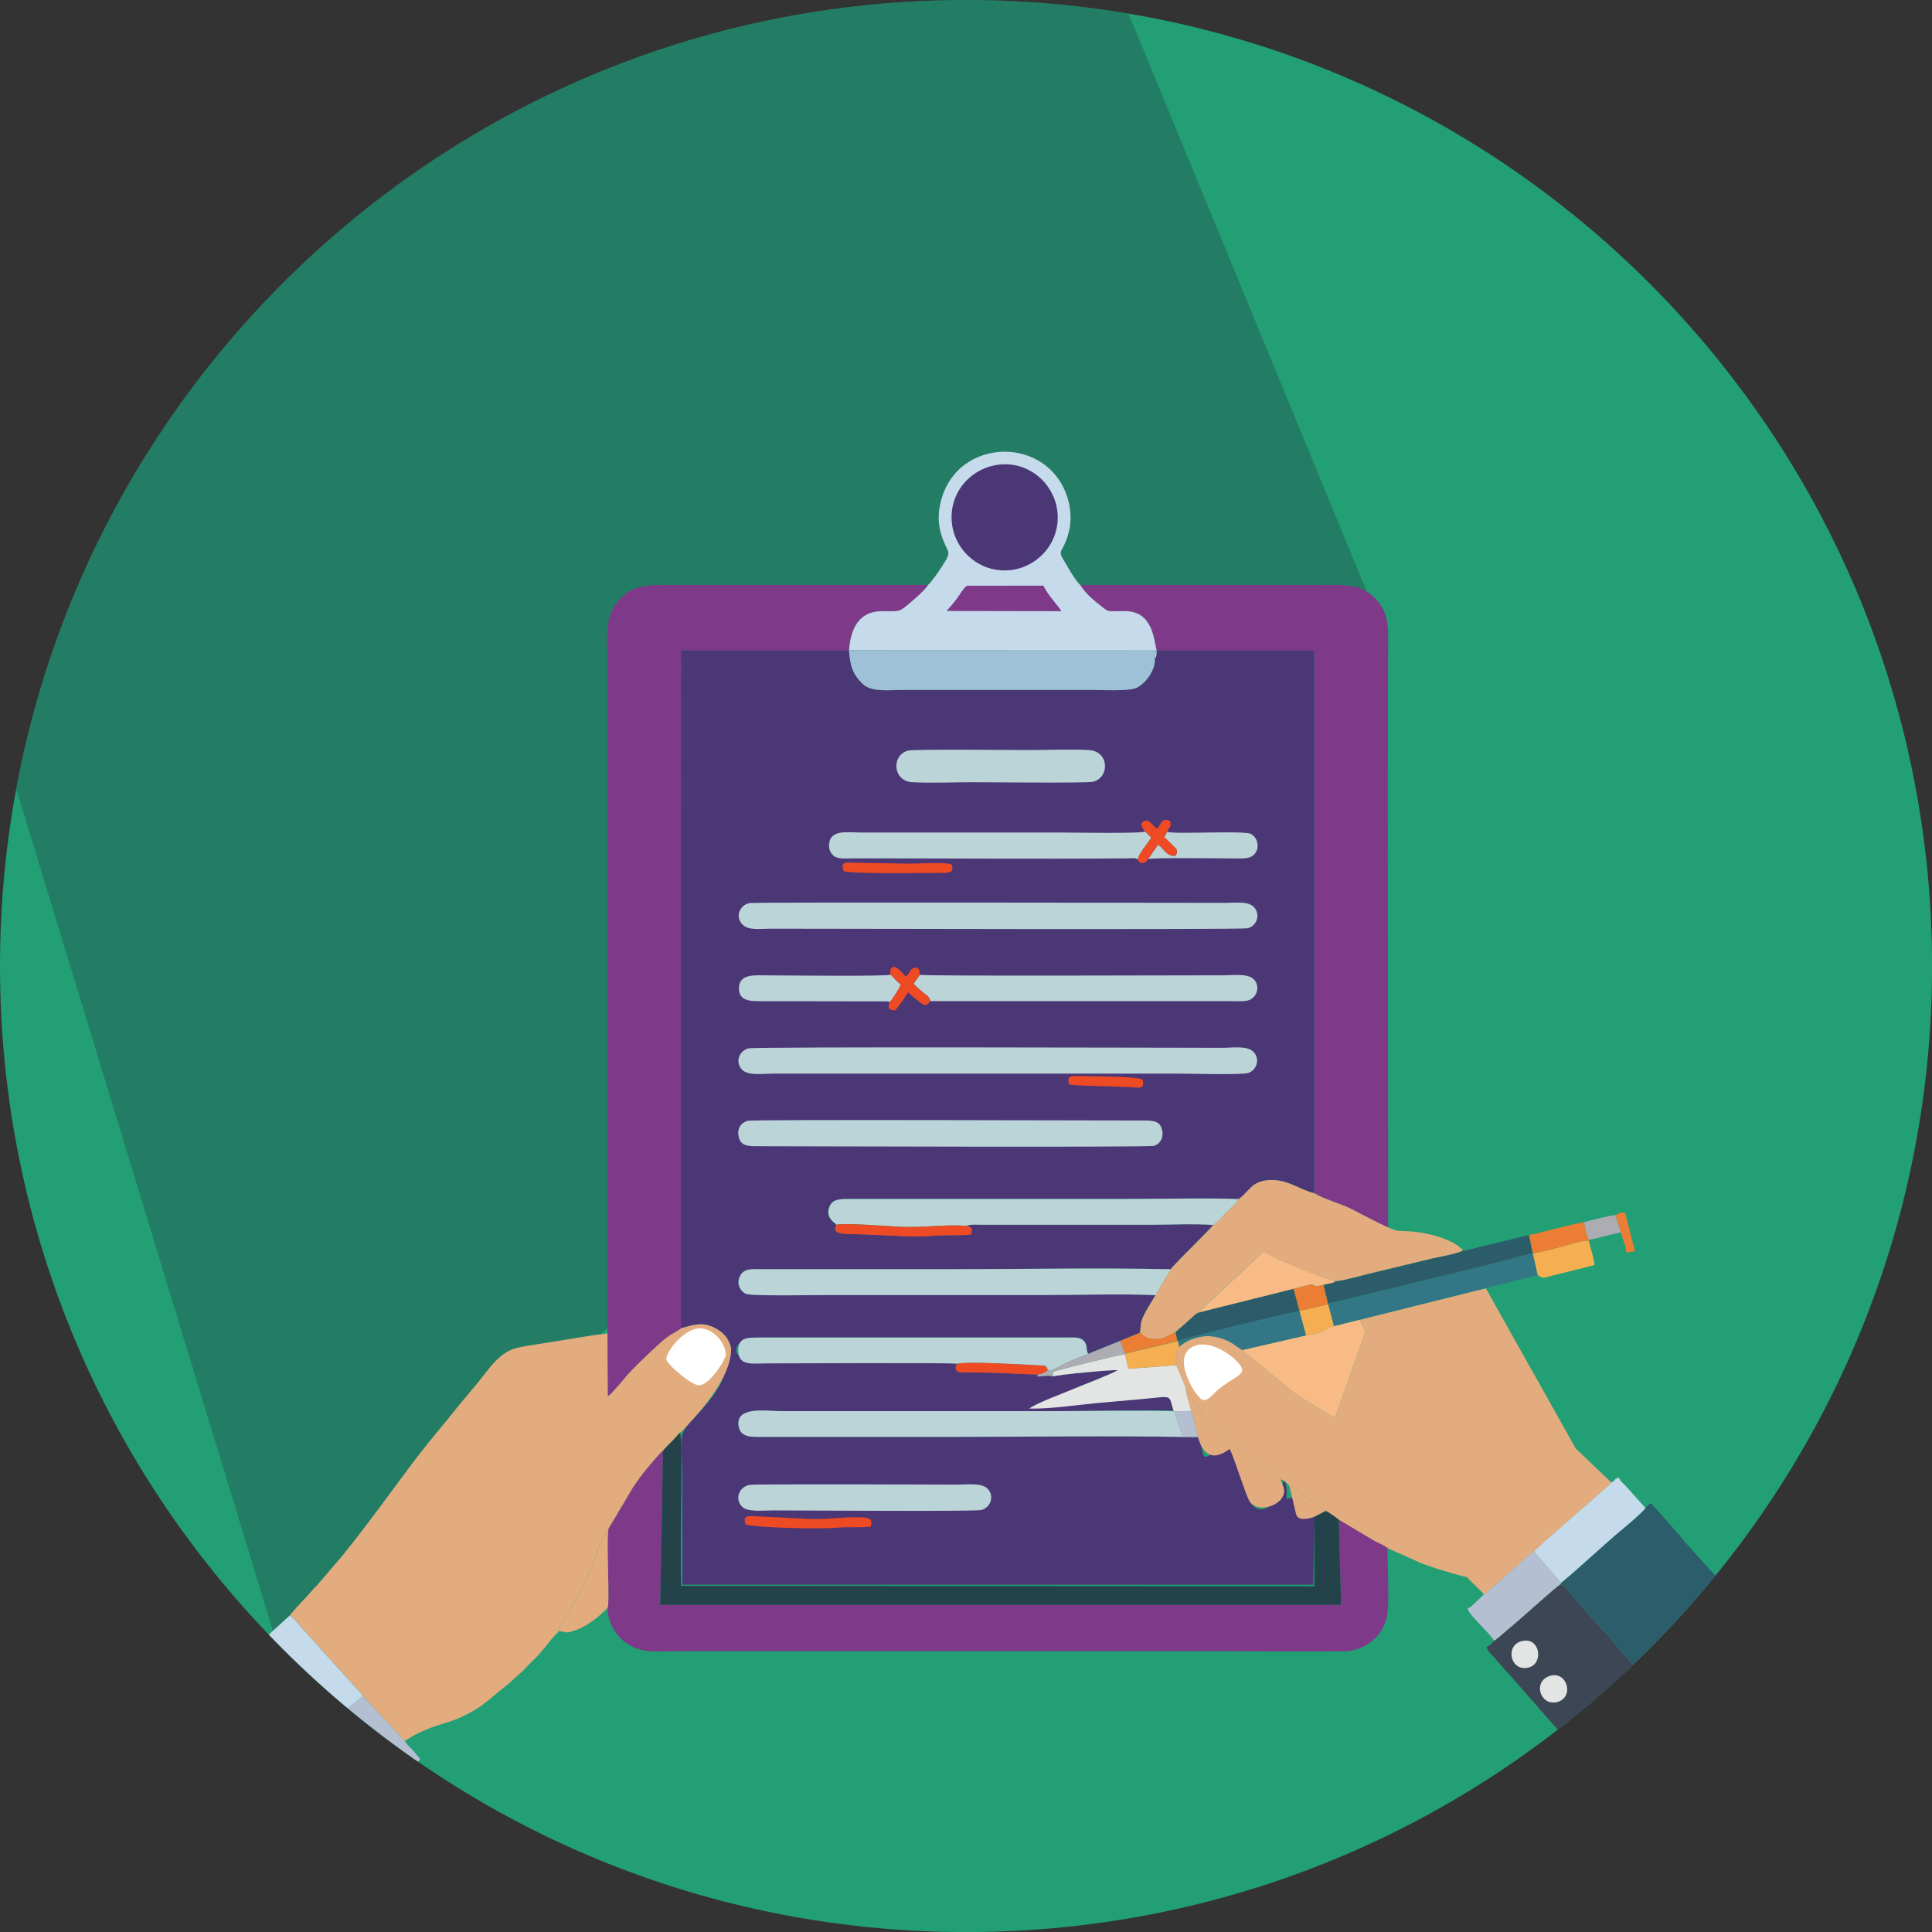 <?xml version="1.0" encoding="UTF-8"?>
<!DOCTYPE svg PUBLIC "-//W3C//DTD SVG 1.1//EN" "http://www.w3.org/Graphics/SVG/1.1/DTD/svg11.dtd">
<!-- Creator: CorelDRAW 2017 -->
<svg xmlns="http://www.w3.org/2000/svg" xml:space="preserve" width="0.3in" height="0.3in" version="1.1" style="shape-rendering:geometricPrecision; text-rendering:geometricPrecision; image-rendering:optimizeQuality; fill-rule:evenodd; clip-rule:evenodd"
viewBox="0 0 299.99 299.99"
 xmlns:xlink="http://www.w3.org/1999/xlink">
 <rect x="0" y="0" width="299.99" height="299.99" fill="#333333" stroke="none"/>
 <defs>
  <style type="text/css">
   <![CDATA[
    .fil21 {fill:none}
    .fil4 {fill:#7E3A89}
    .fil0 {fill:#229F74}
    .fil2 {fill:#4B3676}
    .fil8 {fill:#23424A}
    .fil14 {fill:#2C5C6A}
    .fil7 {fill:#2C5D6B}
    .fil12 {fill:#337686}
    .fil5 {fill:#3D4655}
    .fil10 {fill:#9EC1D7}
    .fil20 {fill:#ADACB2}
    .fil15 {fill:#B4C0D1}
    .fil9 {fill:#BBD4D8}
    .fil6 {fill:#C5DAEB}
    .fil3 {fill:#E3AC7E}
    .fil13 {fill:#E3E5E4}
    .fil19 {fill:#EB7E34}
    .fil18 {fill:#EE4A24}
    .fil17 {fill:#F5AE52}
    .fil11 {fill:#F8BB85}
    .fil16 {fill:white}
    .fil1 {fill:#26273C;fill-opacity:0.278}
   ]]>
  </style>
   <clipPath id="id0">
    <path d="M150 -0c82.84,0 150,67.16 150,150 0,82.84 -67.16,150 -150,150 -82.84,0 -150,-67.16 -150,-150 0,-82.84 67.16,-150 150,-150z"/>
   </clipPath>
 </defs>
 <g id="Layer_x0020_1">
  <path class="fil0" d="M150 -0c82.84,0 150,67.16 150,150 0,82.84 -67.16,150 -150,150 -82.84,0 -150,-67.16 -150,-150 0,-82.84 67.16,-150 150,-150z"/>
  <g style="clip-path:url(#id0)">
   <g id="_2456126112816">
    <polygon id="1" class="fil1" points="212.86,93.39 151.66,-55.05 -15.88,62.14 42.94,255.06 "/>
    <path class="fil2" d="M105.74 206.25c1.82,-0.44 3.04,-1.06 5.02,-0.16 1.31,0.59 2.44,1.61 2.75,3.28 0.33,0.62 -1.02,0.09 -0.82,0.97 0.92,4.08 -3.4,8.17 -5.82,10.85 -1.69,1.87 -0.92,3.93 -0.92,7.43l0 17.44 97.97 0c0,-0.99 0.23,-10.48 0.2,-10.57 -0.8,-2.19 -2.98,-2.93 -3.46,-2.9 -1.69,0.11 -0.38,0.6 -1.08,-2.51 -0.42,-1.86 -0.55,3.87 -0.87,2.8 -0.25,-0.82 -1.48,0.93 -1.75,1.09 -1.35,0.81 -2.12,0.31 -2.93,-0.85 -0.76,-1.11 -2.33,-7.95 -3.15,-9.08 -5.33,3.48 -3.34,2.43 -4.87,-0.9l-2.49 -0.02c-11.65,-0.22 -23.51,-0.01 -35.18,-0.01l-30.77 0c-1.42,0.01 -2.54,-0.21 -2.84,-1.46 -0.81,-3.4 4.37,-2.54 6.24,-2.54 14.6,0 29.2,0 43.81,0 3.44,0 17.72,-0.24 20.19,-0.03 -1,-2.86 -2.42,-2.29 -8.81,-1.76 -1.84,0.15 -3.63,0.32 -5.44,0.48 -3.25,0.3 6.25,-2.4 3.11,-2.5 0.91,-0.75 -8.61,0.94 -7.14,0.34 1.13,-0.46 6.29,-2.45 6.85,-2.91 -1,-0.07 -9.3,0.71 -10.07,0.98 -0.66,-0.26 -1.74,0.06 -2.53,-0.02l0.3 -0.28c-2.36,-0.06 -4.74,-0.21 -7.11,-0.27 -1.23,-0.03 -2.46,-0.06 -3.69,-0.07 -1.23,-0.01 -2.56,0.23 -1.85,-1.34 -1.39,-0.18 -26.54,-0.05 -29.76,-0.05 -6,0 -5.81,-4.01 -0.71,-4.01l47.5 0c0.91,0 1.91,-0.11 2.52,0.39 0.88,0.72 0.39,1.63 0.83,2.13l4.94 -2 3.07 -1.26c0.15,-0.47 0.09,-1.26 0.27,-1.85 0.15,-0.48 0.37,-0.95 0.61,-1.38 0.5,-0.92 1.02,-1.7 1.54,-2.61 -5.52,-0.22 -11.47,-0.02 -17.04,-0.02l-34.03 0c-1.35,0 -11.74,0.2 -12.55,-0.19 -0.93,-0.44 -1.5,-1.7 -0.85,-2.83 0.66,-1.14 1.72,-0.98 3.33,-0.98l29.63 0c11.2,0 22.68,-0.24 33.85,0.01 1.57,-1.86 6.2,-6.2 6.6,-6.89 -2.99,-0.2 -6.63,-0.03 -9.69,-0.03l-26.37 0c-0.64,0 -1.33,-0.07 -1.96,0.07l-0.24 0.09c0.82,0.15 0.93,0.58 0.7,1.34 -0.73,0.19 -4.41,0.08 -5.74,0.2 -1.89,0.17 -3.65,0.12 -5.53,0.04 -1.84,-0.08 -3.69,-0.17 -5.52,-0.25 -2.5,-0.11 -5.06,0.24 -4.13,-1.5 -0.02,-0.02 -0.06,-0.05 -0.07,-0.06 -0.56,-0.47 -1.69,-1.22 -0.98,-2.82 0.5,-1.15 1.74,-1.11 3.19,-1.11l43.1 0c4.29,0 13.52,-0.18 17.19,0.02 0.59,-0.26 1.57,-1.52 2.17,-2.02 0.76,-0.64 1.94,-0.98 3.19,-0.94 2.58,0.08 4.3,1.56 6.43,2.05l-0.01 -84.3 -24.52 0c-0,0.51 0.04,0.92 -0.24,1.25 0.12,1.98 -1.59,3.98 -2.82,4.56 -1.22,0.58 -5.27,0.33 -6.91,0.33l-29.2 0c-2.27,0 -5.04,0.41 -6.44,-0.94 -1.58,-1.52 -1.96,-2.87 -2.12,-5.19l-26.07 -0.01 -0.02 105.26z"/>
    <path class="fil3" d="M105.74 206.25c-1.06,0.8 -1.63,0.81 -3.2,2.22 -1.22,1.11 -4.45,4.13 -5.49,5.43 -0.33,0.41 -2.17,2.63 -2.65,2.88l-0.07 -9.77c-0.51,0.15 -1.81,0.24 -2.41,0.35 -0.83,0.14 -1.76,0.27 -2.57,0.41 -1.72,0.29 -3.27,0.52 -5,0.81 -1.46,0.24 -3.66,0.5 -4.85,0.96 -2.5,0.98 -4.07,3.77 -5.84,5.79l-2.64 3.17c-1.88,2.39 -3.89,4.68 -5.89,7.29 -0.23,0.31 -0.37,0.44 -0.63,0.79 -3.95,5.26 -7.16,9.81 -11.3,14.93l-3.98 4.66c-0.26,0.28 -0.46,0.43 -0.7,0.72 -0.75,0.94 -3.12,3.29 -3.52,3.96 0.46,0.2 1.18,1.09 1.51,1.49l4.22 4.71c0.49,0.55 0.96,1.09 1.41,1.56l2.83 3.13c0.53,0.52 0.96,1 1.4,1.63l5.63 6.08c0.34,0.41 0.38,0.64 0.86,0.86 1.78,-1.06 1.37,-0.9 3.36,-1.76 2.21,-0.95 3.49,-1.02 5.62,-2.04 3.02,-1.45 3.74,-2.33 6.02,-4.18 0.5,-0.41 0.93,-0.7 1.41,-1.15 0.74,-0.71 1.78,-1.54 2.63,-2.47 0.43,-0.48 0.81,-0.83 1.27,-1.28 1.32,-1.3 2.03,-2.57 3.29,-3.81 0.29,-0.28 0.2,-0.04 0.22,-0.34 -0.1,-0.67 1.34,-2.29 2.07,-3.7 1.59,-3.04 2.58,-4.67 3.78,-8.11 0.94,-2.71 0.5,-1.32 1.34,-3.07l0.51 -0.87c0.02,-0.07 0.06,-0.07 0.09,-0.11l3.81 -6.42c0.69,-1.03 1.5,-2.14 2.23,-3.02 0.52,-0.61 2.01,-2.42 2.44,-2.7 0.3,-0.45 0.9,-0.96 1.28,-1.37 0.48,-0.53 0.83,-0.91 1.35,-1.46 0.22,-0.02 2.31,-2.42 2.5,-2.63 2.13,-2.42 5.58,-6.85 5.43,-10.46 -0.31,-1.67 -1.44,-2.69 -2.75,-3.28 -1.97,-0.89 -3.2,-0.28 -5.02,0.16z"/>
    <path class="fil4" d="M94.33 207.01l0.07 9.77c0.48,-0.25 2.32,-2.47 2.65,-2.88 1.04,-1.3 4.27,-4.32 5.49,-5.43 1.57,-1.41 2.15,-1.42 3.2,-2.22l0.02 -105.26 26.07 0.01c0.24,-3.49 1.59,-6.11 5.16,-6.09 2.82,0.01 2.56,0.17 4.33,-1.31 0.64,-0.54 2.42,-2.1 2.78,-2.77 -13.81,0 -27.61,0.01 -41.42,0 -3.11,0 -5.46,0.49 -7.2,3.14 -1.62,2.46 -1.16,5.76 -1.16,9.19l0 103.85z"/>
    <path class="fil3" d="M211.13 204.91c0.94,2.24 1.25,1.04 0.23,3.8 -0.46,1.26 -0.88,2.52 -1.33,3.77l-2.69 7.67c-0.63,-0.28 -1.45,-0.82 -2.02,-1.16l-3.89 -2.35 -8.52 -7.01c-0.72,-0.39 -1.2,-0.91 -2.11,-1.35 -0.75,-0.37 -1.69,-0.69 -2.63,-0.78 -2.11,-0.2 -4.04,0.68 -5.09,1.64 -0.43,0.93 -0.57,1.41 -0.41,2.65l-0.8 0.23 0.77 -0.01 1.26 3.02c0.21,0.44 -0.06,0.08 0.22,0.38 0.13,0.08 0.97,1.7 1.24,2.13 0.53,0.82 0.95,1.46 1.48,2.22 0.25,0.36 0.53,0.72 0.79,1.05 2.3,2.94 3.85,3.61 7.02,5.88 1.42,1.02 2.94,1.94 4.2,3.02 0.22,-0.02 1.07,0.59 1.33,0.94 0.63,0.22 2.15,1.46 2.88,1.96 0.55,0.37 2.48,1.61 2.79,2 0.33,0.14 1.74,1.1 2.02,1.39l5.61 3.34c0.64,0.34 1.35,0.59 1.95,1.04l4.5 2c1.51,0.77 5.56,1.95 7.39,2.4 0.66,0.16 0.27,-0.06 1.15,0.83 0.65,0.66 1.38,1.31 1.95,1.97 0.35,-0.22 0.63,-0.43 0.93,-0.73l1.96 -1.72c0.85,-0.71 4.24,-3.86 4.91,-4.26 0.57,-0.67 9.69,-8.49 11.62,-10.26 0.28,-0.26 0.15,-0.09 0.36,-0.41l-5.54 -5.3 -6.11 -10.91c-0.39,-0.7 -0.74,-1.28 -1.13,-1.99l-5.6 -9.99c-0.39,-0.65 -0.72,-1.37 -1.11,-1.97l-19.58 4.89z"/>
    <path class="fil4" d="M179.58 100.99l24.52 0 0.01 84.3c1.45,0.91 4.14,1.62 5.8,2.47 1.88,0.96 3.79,2 5.63,2.82 0,-30.65 -0.11,-61.46 0,-92.1 0.01,-3.16 -1.07,-4.93 -2.89,-6.32 -2.04,-1.55 -4.44,-1.33 -7.88,-1.33 -12.35,0 -24.7,0 -37.05,0 0.72,1.16 1.7,2.07 2.71,2.86 2,1.57 1.09,1.19 4.28,1.22 4.19,0.04 4.43,4.14 4.87,6.09z"/>
    <path class="fil4" d="M94.47 237.43c-0.35,2.13 0.26,11.32 -0.14,12.24 0.05,2.54 1.54,4.58 3.13,5.59 2.24,1.44 4,1.14 7.51,1.14l86.48 0c5.76,0 11.55,0.06 17.3,0 2.5,-0.02 4.58,-1.48 5.61,-3.04 1.38,-2.11 1.19,-4.22 1.19,-7.57l-0.11 -5.44c-0.6,-0.44 -1.31,-0.7 -1.95,-1.04l-5.61 -3.34 0.35 13.21 -105.71 0 0.43 -23.9c-0.43,0.28 -1.93,2.09 -2.44,2.7 -0.73,0.87 -1.55,1.99 -2.23,3.02l-3.81 6.42z"/>
    <path class="fil5" d="M231.98 254.75c-0.3,0.36 -0.61,0.81 -1.13,0.95 0.07,0.78 0.97,1.37 1.44,1.96l1.57 1.83c0.22,0.24 0.35,0.33 0.56,0.58l3.77 4.31c0.48,0.47 0.67,0.81 1.13,1.28l12.96 14.69c0.39,0.48 0.69,0.74 1.06,1.22 0.4,0.52 0.69,0.74 1.05,1.22 1.06,1.38 4.04,4.45 5.37,6.11 0.37,0.47 0.72,0.76 1.13,1.28 1.02,1.28 3.46,3.72 4.27,4.94l8.8 0c0.16,-1.07 0.06,-8.49 0.06,-10.2 0,-2.6 0.35,-2.98 -0.85,-4.17l-1.77 -2.06c-0.21,-0.24 -0.35,-0.33 -0.56,-0.57 -0.24,-0.27 -0.32,-0.44 -0.58,-0.7l-11.28 -12.83c-1.62,-1.96 -4.52,-4.94 -5.99,-6.77 -0.38,-0.47 -0.75,-0.81 -1.12,-1.29 -0.38,-0.48 -0.79,-0.88 -1.18,-1.37 -1.49,-1.85 -4.38,-4.76 -5.93,-6.69 -0.37,-0.45 -1.83,-2.39 -2.41,-2.49 -0.68,0.31 -6.6,5.76 -7.77,6.66 -0.61,0.47 -2.07,1.89 -2.6,2.13z"/>
    <path class="fil6" d="M144.11 90.82c-0.36,0.67 -2.14,2.24 -2.78,2.77 -1.77,1.48 -1.5,1.32 -4.33,1.31 -3.57,-0.01 -4.92,2.6 -5.16,6.09l47.64 0.02 -0.14 1.22c0.28,-0.33 0.24,-0.74 0.24,-1.25 -0.44,-1.94 -0.68,-6.05 -4.87,-6.09 -3.19,-0.03 -2.28,0.35 -4.28,-1.22 -1.01,-0.8 -1.99,-1.7 -2.71,-2.86 -0.78,-0.67 -1.96,-2.86 -2.59,-3.89 -1.06,-1.74 0.13,-1.04 0.93,-4.77 0.29,-1.35 0.18,-2.96 -0.1,-4.13 -2.57,-10.56 -17.45,-10.46 -19.91,0 -0.68,2.9 -0.12,4.93 1.08,7.35 0.43,0.88 -0.27,1.56 -1.06,2.88 -0.31,0.52 -1.54,2.24 -1.96,2.56z"/>
    <path class="fil7" d="M255.5 234.15c-0.2,0.49 -3.44,3.22 -4.06,3.71 -1.11,0.88 -8.44,7.58 -9.06,7.92l-0.02 0.19c0.58,0.09 2.04,2.04 2.41,2.49 1.55,1.92 4.44,4.83 5.93,6.69 0.39,0.49 0.8,0.89 1.18,1.37 0.37,0.48 0.74,0.82 1.12,1.29 1.47,1.83 4.37,4.81 5.99,6.77l11.28 12.83c0.26,0.27 0.34,0.43 0.58,0.7 0.2,0.23 0.35,0.33 0.56,0.57l1.77 2.06c1.2,1.19 0.85,1.57 0.85,4.17 0,1.71 0.1,9.13 -0.06,10.2l0.28 0 0 -7.13c-0,-10.47 -0.02,-20.94 0,-31.41l0 -2.67c-0.1,-0.44 -0.46,-0.84 -1.52,-1.91 -0.45,-0.45 -0.66,-0.8 -1.13,-1.28 -0.31,-0.31 -0.33,-0.38 -0.58,-0.7l-2.94 -3.3c-1.63,-2.11 -5.92,-6.5 -7.49,-8.53l-3.52 -4c-0.34,-0.33 -0.41,-0.28 -0.53,-0.74 -0.6,0.14 -0.68,0.27 -1.02,0.71z"/>
    <path class="fil3" d="M192.32 186.2c-0.37,0.71 -1.34,1.49 -1.94,2.09 -0.55,0.55 -1.43,1.61 -2.02,1.92 -0.39,0.69 -5.02,5.03 -6.6,6.89l-2.35 4.02c-0.51,0.91 -1.04,1.69 -1.54,2.61 -0.23,0.43 -0.45,0.9 -0.61,1.38 -0.19,0.59 -0.13,1.38 -0.27,1.85 0.38,0.18 0.37,0.44 1.07,0.73 0.5,0.2 1.02,0.28 1.59,0.24 1.29,-0.08 1.88,-0.63 2.85,-1.06l1.85 -1.62c0.9,-0.76 1.32,-1.39 1.98,-1.47l-0.01 -0.17c0,-0.02 0,-0.06 0.01,-0.08l9.2 -8.64c0.21,-0.23 0.37,-0.34 0.57,-0.53 0.77,0.28 1.78,0.94 2.73,1.34 2.08,0.87 6.69,2.91 8.51,3.24 0.93,0.01 4.05,-0.86 5.14,-1.13l9.83 -2.37c1.11,-0.25 4.13,-0.79 4.87,-1.27 -1.56,-1.85 -5.89,-2.86 -8.41,-2.98 -2.04,-0.09 -1.73,0.02 -3.26,-0.62 -1.85,-0.82 -3.76,-1.86 -5.63,-2.82 -1.66,-0.85 -4.35,-1.56 -5.8,-2.47 -2.13,-0.49 -3.85,-1.97 -6.43,-2.05 -1.25,-0.04 -2.44,0.3 -3.19,0.94 -0.6,0.5 -1.58,1.76 -2.17,2.02z"/>
    <path class="fil8" d="M102.95 225.3l-0.43 23.9 105.71 -0 -0.35 -13.21c-0.28,-0.28 -1.69,-1.25 -2.02,-1.39l-1.74 0.89 -0.03 10.81 -98.31 -0.06c-0.14,-1.43 -0.03,-9.78 -0.03,-11.95 0,-0.63 0.22,-11.22 -0.17,-11.83 -0.52,0.55 -0.87,0.93 -1.35,1.46 -0.38,0.41 -0.97,0.92 -1.28,1.37z"/>
    <path class="fil5" d="M43.13 295.11c0.56,-0.05 0.79,-0.26 1.48,-0.95l4.25 -3.83c0.27,-0.26 0.43,-0.46 0.71,-0.7 0.34,-0.29 0.44,-0.31 0.78,-0.64 0.24,-0.24 0.39,-0.42 0.64,-0.63l10.87 -9.69 -1.13 -1.35c-0.41,-0.23 -0.39,-0.28 -0.69,-0.65l-1.61 -1.78c-0.41,-0.5 -0.72,-0.75 -1.17,-1.24l-5.44 -5.94c-0.57,-0.05 -0.26,-0.13 -0.66,0.25l-1.55 1.43c-2.31,2.15 -6.25,5.33 -8.43,7.45l-6.39 5.56 0 12.72 8.34 0z"/>
    <path class="fil9" d="M116.4 140.22c-1.38,0.25 -2.3,1.89 -1.24,3.2 0.92,1.13 2.82,0.78 4.54,0.78 5.91,0 72.89,0.17 73.99,-0.06 1.41,-0.3 2.07,-2.04 1.09,-3.21 -0.89,-1.06 -2.82,-0.74 -4.48,-0.74 -5.78,0 -73,-0.13 -73.91,0.03z"/>
    <path class="fil9" d="M116.17 162.79c-1.47,0.44 -2.07,2.21 -0.9,3.35 0.94,0.92 3.23,0.57 4.72,0.57l63.23 0c1.76,0 9.48,0.22 10.58,-0.1 1.33,-0.38 1.95,-2.27 0.76,-3.35 -1.01,-0.92 -3.19,-0.56 -4.68,-0.56 -6.48,0 -72.72,-0.2 -73.71,0.09z"/>
    <path class="fil10" d="M179.33 102.24l0.14 -1.22 -47.64 -0.02c0.16,2.32 0.54,3.68 2.12,5.19 1.41,1.35 4.17,0.94 6.44,0.94l29.2 0c1.64,0 5.69,0.24 6.91,-0.33 1.22,-0.58 2.94,-2.58 2.82,-4.56z"/>
    <path class="fil9" d="M183.52 223.12c-0.14,-0.73 -0.34,-1.39 -0.54,-2.09 -0.17,-0.61 -0.55,-1.52 -0.63,-1.89l-0.09 0.01c-2.47,-0.2 -14.04,-0.04 -17.47,-0.04 -14.6,0 -29.2,0 -43.81,0 -1.87,0 -7.05,-0.86 -6.24,2.54 0.3,1.25 1.42,1.47 2.84,1.46l30.77 -0c11.67,0 23.54,-0.21 35.18,0.01z"/>
    <path class="fil9" d="M116.21 174.01c-1.17,0.25 -1.93,1.34 -1.42,2.81 0.43,1.25 1.72,1.16 3.21,1.16 5.63,-0 60.07,0.2 61.15,-0.06 1.06,-0.26 1.65,-1.45 1.22,-2.73 -0.41,-1.24 -1.6,-1.21 -3.11,-1.21 -5.65,0.01 -60,-0.18 -61.05,0.04z"/>
    <path class="fil9" d="M179.42 201.11l2.35 -4.02c-11.17,-0.25 -22.65,-0.01 -33.85,-0.01l-29.63 0c-1.61,0 -2.67,-0.16 -3.33,0.98 -0.65,1.13 -0.08,2.39 0.85,2.83 0.81,0.39 11.2,0.19 12.55,0.19l34.03 0c5.57,0 11.52,-0.2 17.04,0.02z"/>
    <path class="fil7" d="M34.78 282.39l6.39 -5.56c2.17,-2.12 6.11,-5.3 8.43,-7.45l1.55 -1.43c0.4,-0.37 0.09,-0.3 0.66,-0.25l-0.09 -0.23c-0.68,-0.45 -0.9,-1.01 -1.41,-1.5l-2.85 -3.1c-0.28,-0.28 -0.44,-0.54 -0.7,-0.86 -0.27,-0.32 -0.4,-0.4 -0.7,-0.71l-1.41 -1.56c-0.28,-0.31 -0.43,-0.57 -0.71,-0.86l-3.47 -3.89c-0.28,-0.51 -0.23,-0.52 -0.72,-0.85l-4.37 3.85c-0.35,0.34 -0.52,0.59 -0.59,0.92l0 23.48z"/>
    <path class="fil9" d="M129.89 190.17c1.05,-0.33 8.34,0.25 10.07,0.32 3.52,0.15 6.75,-0.4 10.15,-0.16l0.24 -0.09c0.63,-0.14 1.31,-0.07 1.96,-0.07l26.37 0c3.06,0 6.69,-0.18 9.69,0.03 0.59,-0.31 1.47,-1.37 2.02,-1.92 0.6,-0.6 1.57,-1.38 1.94,-2.09 -3.67,-0.2 -12.9,-0.02 -17.19,-0.02l-43.1 0c-1.45,0 -2.69,-0.03 -3.19,1.11 -0.7,1.6 0.43,2.35 0.98,2.82 0.01,0.01 0.05,0.04 0.07,0.06z"/>
    <path class="fil9" d="M148.61 211.76c1.16,-0.37 8.83,0.04 10.93,0.15 0.6,0.04 1.2,0.08 1.81,0.1 0.84,0.03 1.03,-0.06 1.33,0.62l0.32 0.18c0.06,0.02 0.15,0.01 0.22,0.02l2.69 -1.38c0.5,-0.22 0.98,-0.39 1.52,-0.61 0.23,-0.1 0.44,-0.19 0.69,-0.29l0.75 -0.29c0.03,-0.01 0.07,-0.03 0.11,-0.05 -0.44,-0.49 0.05,-1.4 -0.83,-2.13 -0.61,-0.5 -1.62,-0.39 -2.52,-0.39l-47.5 0c-2.03,0 -3.67,-0.13 -3.48,2.32 0.17,2.11 2.32,1.69 4.19,1.69 3.23,0 28.37,-0.13 29.76,0.05z"/>
    <path class="fil2" d="M155.09 72.15c-4.25,0.5 -7.82,4.26 -7.28,9.13 0.48,4.22 4.35,7.8 9.17,7.23 4.17,-0.49 7.75,-4.31 7.2,-9.12 -0.48,-4.2 -4.31,-7.8 -9.09,-7.24z"/>
    <path class="fil9" d="M144.44 155.45l46.85 0c1.01,0 2.26,0.17 3.04,-0.35 0.58,-0.39 1.15,-1.26 0.8,-2.33 -0.61,-1.81 -3.24,-1.33 -5.39,-1.33 -7.2,0 -46.29,0.15 -46.91,-0.08l-0.98 1.39c0.59,0.63 0.82,0.77 1.4,1.29 0.45,0.4 1.13,0.7 1.2,1.41z"/>
    <path class="fil9" d="M176.68 133.47c0.04,-0.78 1.65,-2.65 2.09,-3.42l-0.94 -0.94c-0.5,0.36 -11.97,0.16 -12.48,0.16l-31.61 0c-1.93,0 -4.5,-0.48 -4.94,1.41 -0.23,0.96 0.1,1.87 0.78,2.3 0.72,0.45 1.82,0.3 2.74,0.3 14.17,-0.01 28.69,0.12 42.82,-0 0.99,-0.01 1.13,-0.12 1.54,0.19z"/>
    <path class="fil9" d="M141.04 116.53c-2.72,0.72 -2.41,4.78 0.63,4.93 2.98,0.15 6.34,0 9.37,0 2.37,0 17.69,0.16 18.66,-0.07 2.65,-0.64 2.57,-4.76 -0.65,-4.93 -2.96,-0.15 -6.36,-0 -9.37,-0 -2.28,0 -17.78,-0.15 -18.64,0.08z"/>
    <path class="fil9" d="M116.34 230.57c-1.61,0.34 -2.28,2.2 -1.12,3.38 0.87,0.88 3.27,0.58 4.76,0.58 3.65,0 31.31,0.19 32.37,-0.06 1.43,-0.33 2.15,-2.17 0.98,-3.33 -0.93,-0.93 -3.14,-0.62 -4.71,-0.62 -2.33,0 -31.46,-0.13 -32.28,0.05z"/>
    <path class="fil11" d="M207.11 205.91c-0.59,0.19 -0.61,0.06 -1.07,0.45 -0.75,0.66 -2.24,0.79 -3.24,0.99l-9.9 2.28 8.52 7.01 3.89 2.35c0.56,0.34 1.38,0.88 2.02,1.16l2.69 -7.67c0.46,-1.24 0.87,-2.5 1.33,-3.77 1.02,-2.75 0.71,-1.55 -0.23,-3.8l-4.01 1z"/>
    <path class="fil12" d="M206.2 202.4l0.02 0.12 0.89 3.39 4.01 -1 19.58 -4.89 8.06 -2.02 -0.75 -3.37 -0.04 -0.11c-0.36,0.33 -20.47,5.17 -23.79,5.97l-7.99 1.91z"/>
    <path class="fil6" d="M250.2 230.18c-0.21,0.32 -0.08,0.15 -0.36,0.41 -1.93,1.77 -11.05,9.59 -11.62,10.26 0.25,0.52 0.57,0.86 0.98,1.25l3.17 3.67c0.62,-0.34 7.96,-7.04 9.06,-7.92 0.62,-0.49 3.87,-3.22 4.06,-3.71l-3.07 -3.42c-0.35,-0.44 -0.85,-0.66 -1.01,-1.26 -0.86,0.07 -0.5,0.46 -1.21,0.71z"/>
    <path class="fil13" d="M163.49 213.73c0.77,-0.28 9.06,-1.06 10.07,-0.98 -0.56,0.45 -5.72,2.44 -6.85,2.91 -1.47,0.6 -5.97,2.3 -6.88,3.05 3.14,0.1 7.66,-0.59 10.91,-0.89 1.81,-0.17 3.61,-0.33 5.44,-0.48 6.39,-0.53 5.09,-1.04 6.09,1.82l0.09 -0.01 2.63 -0.06c-0.24,-1.01 -0.91,-2.74 -0.85,-3.67 -0.28,-0.3 -0.01,0.06 -0.22,-0.38l-1.26 -3.02 -0.77 0.01 -6.67 0.51 -0.52 -2.26c-0.8,0.03 -10.68,2.46 -11.2,2.76l-0 0.7z"/>
    <path class="fil6" d="M40.46 254.99l3.47 3.89c0.28,0.29 0.43,0.55 0.71,0.86l1.41 1.56c0.3,0.31 0.43,0.39 0.7,0.71 0.26,0.31 0.43,0.57 0.7,0.86l2.85 3.1c0.51,0.49 0.73,1.04 1.41,1.5 0.22,-0.97 0.43,-0.48 1.07,-1.16 0.19,-0.2 0.19,-0.28 0.48,-0.5 0.37,-0.28 0.3,-0.13 0.65,-0.49 0.52,-0.54 0.76,-0.52 1.19,-0.93l1.25 -1.02c-0.43,-0.63 -0.87,-1.11 -1.4,-1.63l-2.83 -3.13c-0.45,-0.48 -0.92,-1.01 -1.41,-1.56l-4.22 -4.71c-0.33,-0.4 -1.05,-1.29 -1.51,-1.49l-4.53 4.14z"/>
    <path class="fil14" d="M227.2 194.17c-0.74,0.48 -3.76,1.02 -4.87,1.27l-9.83 2.37c-1.09,0.28 -4.22,1.15 -5.14,1.13 -0.38,0.35 -1.31,0.38 -1.86,0.56l0.7 2.9 7.99 -1.91c3.31,-0.8 23.43,-5.64 23.79,-5.97l-0.57 -2.75 -7.57 1.83c-0.76,0.16 -1.93,0.56 -2.64,0.58z"/>
    <path class="fil9" d="M138.17 155.62c0.36,-0.41 1.56,-2.2 1.71,-2.76 -0.69,-0.51 -1.06,-1.04 -1.59,-1.53 -0.63,0.32 -16.09,0.12 -19,0.12 -1.96,0 -4.45,-0.33 -4.55,1.9 -0.11,2.35 2.26,2.11 4.27,2.11l18.83 0.03c0.29,0.07 0.2,0.04 0.34,0.13z"/>
    <path class="fil15" d="M230.43 247.57l-1.19 1.12c-0.48,0.37 -0.76,0.89 -1.36,1.05 0.08,0.93 3.48,3.87 4.11,5.01 0.52,-0.24 1.99,-1.66 2.6,-2.13 1.17,-0.9 7.09,-6.35 7.77,-6.66l0.02 -0.19 -3.17 -3.67c-0.41,-0.39 -0.73,-0.73 -0.98,-1.25 -0.67,0.4 -4.06,3.55 -4.91,4.26l-1.96 1.72c-0.3,0.3 -0.57,0.51 -0.93,0.73z"/>
    <path class="fil15" d="M51.72 267.47l0.09 0.23 5.44 5.94c0.44,0.49 0.76,0.74 1.17,1.24l1.61 1.78c0.31,0.37 0.29,0.42 0.69,0.65 0.74,-0.71 4.13,-3.57 4.54,-4.18 -0.22,-0.33 -0.33,-0.38 -0.6,-0.68 -0.27,-0.3 -0.28,-0.4 -0.57,-0.71 -0.55,-0.59 -0.82,-0.7 -1.24,-1.43 -0.48,-0.22 -0.52,-0.45 -0.86,-0.86l-5.63 -6.08 -1.25 1.02c-0.44,0.41 -0.67,0.39 -1.19,0.93 -0.35,0.36 -0.28,0.21 -0.65,0.49 -0.29,0.22 -0.29,0.3 -0.48,0.5 -0.64,0.67 -0.85,0.19 -1.07,1.16z"/>
    <path class="fil11" d="M186.35 203.77l14.52 -3.63c0.71,-0.22 1.61,-0.46 2.33,-0.61 0.77,-0.17 0.5,0.01 1.06,0.12 0.46,0.09 0.73,-0.06 1.25,-0.15 0.55,-0.18 1.48,-0.21 1.86,-0.56 -1.81,-0.34 -6.43,-2.37 -8.51,-3.24 -0.94,-0.4 -1.96,-1.07 -2.73,-1.34 -0.2,0.19 -0.36,0.3 -0.57,0.53l-9.2 8.64c-0.01,0.02 -0.01,0.07 -0.01,0.08l0.01 0.17z"/>
    <path class="fil3" d="M184.98 219.08l1.04 4.06c0.85,3.04 2.5,3.65 4.9,1.85 0.5,0.9 1.14,2.95 1.54,4.03 0.36,0.98 1.12,3.34 1.57,4.09 1.12,1.83 4.76,0.86 5.31,-1.15 0.26,-0.93 -0.32,-1.44 -0.49,-2.27 -1.25,-1.08 -2.78,-2 -4.2,-3.02 -3.17,-2.28 -4.72,-2.94 -7.02,-5.88 -0.26,-0.33 -0.54,-0.69 -0.79,-1.05 -0.52,-0.76 -0.95,-1.39 -1.48,-2.22 -0.27,-0.43 -1.11,-2.04 -1.24,-2.13 -0.06,0.93 0.61,2.67 0.85,3.67z"/>
    <path class="fil14" d="M186.35 203.77c-0.66,0.09 -1.09,0.71 -1.98,1.47l-1.85 1.62 0.31 1.37 0.09 0.01c0.76,-0.48 16.72,-4.23 18.87,-4.71l-0.91 -3.41 -14.52 3.63z"/>
    <path class="fil4" d="M146.98 94.87l17.82 0.03c-0.39,-0.73 -2.18,-2.6 -2.78,-3.96l-11.83 0.01c-0.42,0.09 -1.32,1.61 -1.59,1.97 -0.51,0.71 -1.13,1.38 -1.62,1.95z"/>
    <path class="fil9" d="M178.27 133.4c0.87,-0.26 10.87,-0.11 13.17,-0.11 1.52,0 2.8,0.17 3.49,-0.84 0.76,-1.12 0.17,-2.57 -0.74,-2.98 -1.2,-0.55 -12.25,0.13 -12.96,-0.33l-0.48 0.89c0.5,0.34 0.85,0.79 1.32,1.23 0.55,0.53 0.92,0.69 0.5,1.58 -1.24,0.33 -1.89,-1.08 -2.74,-1.7 -0.52,0.7 -1.07,1.54 -1.56,2.28z"/>
    <path class="fil16" d="M107.88 206.37c-2.37,0.7 -4.49,3.76 -4.42,4.66 0.07,0.83 3.91,4.05 5.04,4.08 1.65,0.04 4.18,-3.98 4.19,-4.77 0.01,-1.99 -2.42,-4.68 -4.8,-3.97z"/>
    <path class="fil16" d="M185.68 208.91c-4.28,1.39 0.08,8.15 1.02,8.44 0.91,0.28 1.59,-0.9 2.65,-1.74 2.95,-2.34 4.72,-2.15 2.59,-4.36 -0.95,-0.98 -3.96,-3.08 -6.26,-2.34z"/>
    <path class="fil3" d="M86.67 253.29c1.42,0.02 0.9,0.44 2.36,-0.05 0.97,-0.32 1.3,-0.48 2.05,-0.93 1.25,-0.75 2.21,-1.59 3.25,-2.63 0.4,-0.92 -0.21,-10.11 0.14,-12.24 -0.04,0.03 -0.08,0.04 -0.09,0.11l-0.51 0.87c-0.83,1.76 -0.39,0.37 -1.34,3.07 -1.2,3.44 -2.19,5.06 -3.78,8.11 -0.74,1.41 -2.18,3.03 -2.07,3.7z"/>
    <path class="fil12" d="M182.91 208.25l0.17 0.88c1.05,-0.96 2.98,-1.84 5.09,-1.64 0.94,0.09 1.87,0.41 2.63,0.78 0.91,0.44 1.38,0.96 2.11,1.35l9.9 -2.28 -1.03 -3.81c-2.15,0.48 -18.11,4.23 -18.87,4.71z"/>
    <path class="fil17" d="M238.02 194.63l0.75 3.37c0.96,0.59 0.82,0.44 2,0.14l6.81 -1.7c-0.02,-0.96 -0.65,-2.72 -0.85,-3.73 -0.67,-0.29 -3.29,0.62 -4.29,0.87 -1.43,0.35 -2.99,0.81 -4.42,1.05z"/>
    <path class="fil18" d="M129.89 190.17c-0.93,1.74 1.64,1.39 4.13,1.5 1.83,0.08 3.68,0.17 5.52,0.25 1.89,0.08 3.65,0.13 5.53,-0.04 1.33,-0.12 5.01,-0.01 5.74,-0.2 0.22,-0.76 0.12,-1.2 -0.7,-1.34 -3.39,-0.24 -6.63,0.3 -10.15,0.16 -1.74,-0.07 -9.02,-0.65 -10.07,-0.32z"/>
    <path class="fil18" d="M115.81 236.74c1.98,0.49 11.65,0.73 14.43,0.46 1.26,-0.13 4.23,0.03 4.97,-0.16 0.32,-1.09 -0.13,-1.36 -1.23,-1.42 -2.98,-0.15 -5.26,0.37 -8.62,0.21l-8.36 -0.41c-1.31,-0.07 -1.62,0.22 -1.19,1.32z"/>
    <path class="fil19" d="M237.42 191.76l0.57 2.75 0.04 0.11c1.43,-0.24 2.99,-0.7 4.42,-1.05 1,-0.25 3.62,-1.16 4.29,-0.87l0 -0.2c-0.41,-0.65 -0.59,-1.87 -0.75,-2.73 -0.87,0.02 -7.7,1.9 -8.56,1.98z"/>
    <path class="fil18" d="M130.98 135.26c1.59,0.46 11.43,0.31 14.81,0.28 1.23,-0.02 2.52,0.19 1.97,-1.32 -0.9,-0.37 -5.28,-0.12 -6.79,-0.12l-8.53 -0.15c-1.25,-0.05 -1.93,-0.11 -1.46,1.31z"/>
    <path class="fil17" d="M174.67 210.17l0.02 0.11 0.52 2.26 6.67 -0.51 0.8 -0.23c-0.17,-1.25 -0.02,-1.73 0.41,-2.65l-0.17 -0.88 -0.09 -0.01 -8.15 1.93z"/>
    <path class="fil18" d="M148.61 211.76c-0.71,1.57 0.62,1.33 1.85,1.34 1.23,0.01 2.46,0.04 3.69,0.07 2.37,0.06 4.75,0.21 7.11,0.27 0.35,-0.05 0.51,-0.13 0.81,-0.28 0.03,-0.02 0.36,-0.2 0.37,-0.2 0.28,-0.23 0.12,0.01 0.24,-0.32 -0.3,-0.68 -0.5,-0.59 -1.33,-0.62 -0.6,-0.02 -1.2,-0.07 -1.81,-0.1 -2.1,-0.11 -9.77,-0.52 -10.93,-0.15z"/>
    <path class="fil18" d="M138.28 151.33c0.54,0.49 0.9,1.02 1.59,1.53 -0.15,0.56 -1.35,2.35 -1.71,2.76 -0.42,0.87 -0.14,1.27 0.87,1.25 0.67,-0.8 1.45,-1.96 1.96,-2.77 0.5,0.43 1.02,0.89 1.57,1.32 0.68,0.52 1.22,1.07 1.87,0.03 -0.07,-0.7 -0.75,-1.01 -1.2,-1.41 -0.58,-0.52 -0.81,-0.65 -1.4,-1.29l0.98 -1.39c0.08,-0.74 -0.28,-1.36 -1.02,-1.03 -0.45,0.2 -0.65,0.95 -1.12,1.29 -0.46,-0.41 -0.76,-0.83 -1.3,-1.26 -0.78,-0.61 -1.28,0.05 -1.11,0.96z"/>
    <path class="fil18" d="M177.83 129.11l0.94 0.94c-0.44,0.78 -2.06,2.64 -2.09,3.42 0.15,0.35 0.28,0.58 0.83,0.52 0.48,-0.06 0.52,-0.28 0.76,-0.59 0.49,-0.74 1.04,-1.57 1.56,-2.28 0.85,0.62 1.49,2.04 2.74,1.7 0.42,-0.89 0.04,-1.05 -0.5,-1.58 -0.46,-0.44 -0.81,-0.89 -1.32,-1.23l0.48 -0.89c0.35,-0.75 0.72,-0.7 0.47,-1.65 -1.33,-0.52 -1.32,0.34 -2.03,1.2 -0.59,-0.34 -1.06,-1.26 -1.71,-1.26 -0.32,0 -1.39,0.39 -0.13,1.69z"/>
    <path class="fil17" d="M201.78 203.54l1.03 3.81c1,-0.2 2.49,-0.33 3.24,-0.99 0.45,-0.39 0.47,-0.27 1.07,-0.45l-0.89 -3.39 -4.44 1.02z"/>
    <path class="fil18" d="M166.04 168.39c0.69,0.23 7.48,0.3 9.37,0.41 1.28,0.07 2.45,0.46 2,-1.17 -1.01,-0.51 -7.63,-0.51 -9.51,-0.54 -1.27,-0.02 -2.43,-0.25 -1.87,1.31z"/>
    <path class="fil19" d="M200.87 200.14l0.91 3.41 4.44 -1.02 -0.02 -0.12 -0.7 -2.9c-0.52,0.09 -0.78,0.25 -1.25,0.15 -0.56,-0.11 -0.29,-0.29 -1.06,-0.12 -0.72,0.15 -1.62,0.39 -2.33,0.61z"/>
    <path class="fil20" d="M168.99 210.21c-0.04,0.02 -0.09,0.04 -0.11,0.05l-0.75 0.29c-0.26,0.1 -0.46,0.19 -0.69,0.29 -0.54,0.22 -1.02,0.39 -1.52,0.61l-2.69 1.38c-0.07,-0.01 -0.16,-0.01 -0.22,-0.02l-0.32 -0.18c-0.12,0.33 0.04,0.09 -0.24,0.32 -0,0 -0.34,0.19 -0.37,0.2 -0.3,0.15 -0.46,0.23 -0.81,0.28l-0.3 0.28c0.79,0.08 1.87,-0.24 2.53,0.02l0 -0.7c0.52,-0.29 10.4,-2.72 11.2,-2.76l-0.02 -0.11 -0.74 -1.95 -4.94 2z"/>
    <path class="fil20" d="M245.98 189.78c0.16,0.86 0.35,2.07 0.75,2.73 0.8,-0.09 1.75,-0.4 2.44,-0.57 0.87,-0.22 1.66,-0.39 2.52,-0.59l-0.85 -2.69c-0.59,0.01 -4.36,0.93 -4.87,1.13z"/>
    <path class="fil19" d="M173.93 208.21l0.74 1.95 8.15 -1.93 -0.31 -1.37c-0.97,0.43 -1.56,0.97 -2.85,1.06 -0.57,0.04 -1.09,-0.04 -1.59,-0.24 -0.7,-0.29 -0.69,-0.55 -1.07,-0.73l-3.07 1.26z"/>
    <path class="fil13" d="M240.68 260.22c-2.78,0.85 -1.52,4.78 1.15,4.05 2.67,-0.73 1.52,-4.87 -1.15,-4.05z"/>
    <path class="fil13" d="M236.38 254.8c-2.76,0.6 -1.91,4.82 0.95,4.13 2.39,-0.58 1.85,-4.74 -0.95,-4.13z"/>
    <path class="fil3" d="M204.11 235.49l1.74 -0.89c-0.31,-0.39 -2.24,-1.63 -2.79,-2 -0.74,-0.5 -2.25,-1.74 -2.88,-1.96 0.34,1.3 0.62,2.6 0.93,3.91 0.18,0.78 0.26,1.21 1.12,1.3 0.61,0.06 1.63,-0.2 1.89,-0.36z"/>
    <path class="fil13" d="M55.21 276.93c-2.61,1.04 -1.04,4.77 1.48,3.8 2.43,-0.93 1.08,-4.82 -1.48,-3.8z"/>
    <path class="fil13" d="M50.28 281.63c-2.63,1.22 -0.84,4.72 1.58,3.76 2.21,-0.88 1.04,-4.97 -1.58,-3.76z"/>
    <path class="fil15" d="M183.52 223.12l-0 0.02 2.5 0 -1.04 -4.06 -2.63 0.06c0.07,0.38 0.46,1.29 0.63,1.89 0.2,0.7 0.4,1.37 0.54,2.09z"/>
    <path class="fil19" d="M250.84 188.65l0.85 2.69c0.22,0.94 0.77,2.18 0.85,3.12 0.71,0 0.63,-0.13 1.28,-0.14 -0.01,-0.6 -0.18,-0.98 -0.33,-1.51 -0.17,-0.58 -0.24,-1.01 -0.4,-1.58 -0.17,-0.61 -0.59,-2.51 -0.82,-3 -0.38,0.03 -0.4,0.05 -0.72,0.13l-0.7 0.3z"/>
   </g>
  </g>
  <path class="fil21" d="M150 -0c82.84,0 150,67.16 150,150 0,82.84 -67.16,150 -150,150 -82.84,0 -150,-67.16 -150,-150 0,-82.84 67.16,-150 150,-150z"/>
 </g>
</svg>
